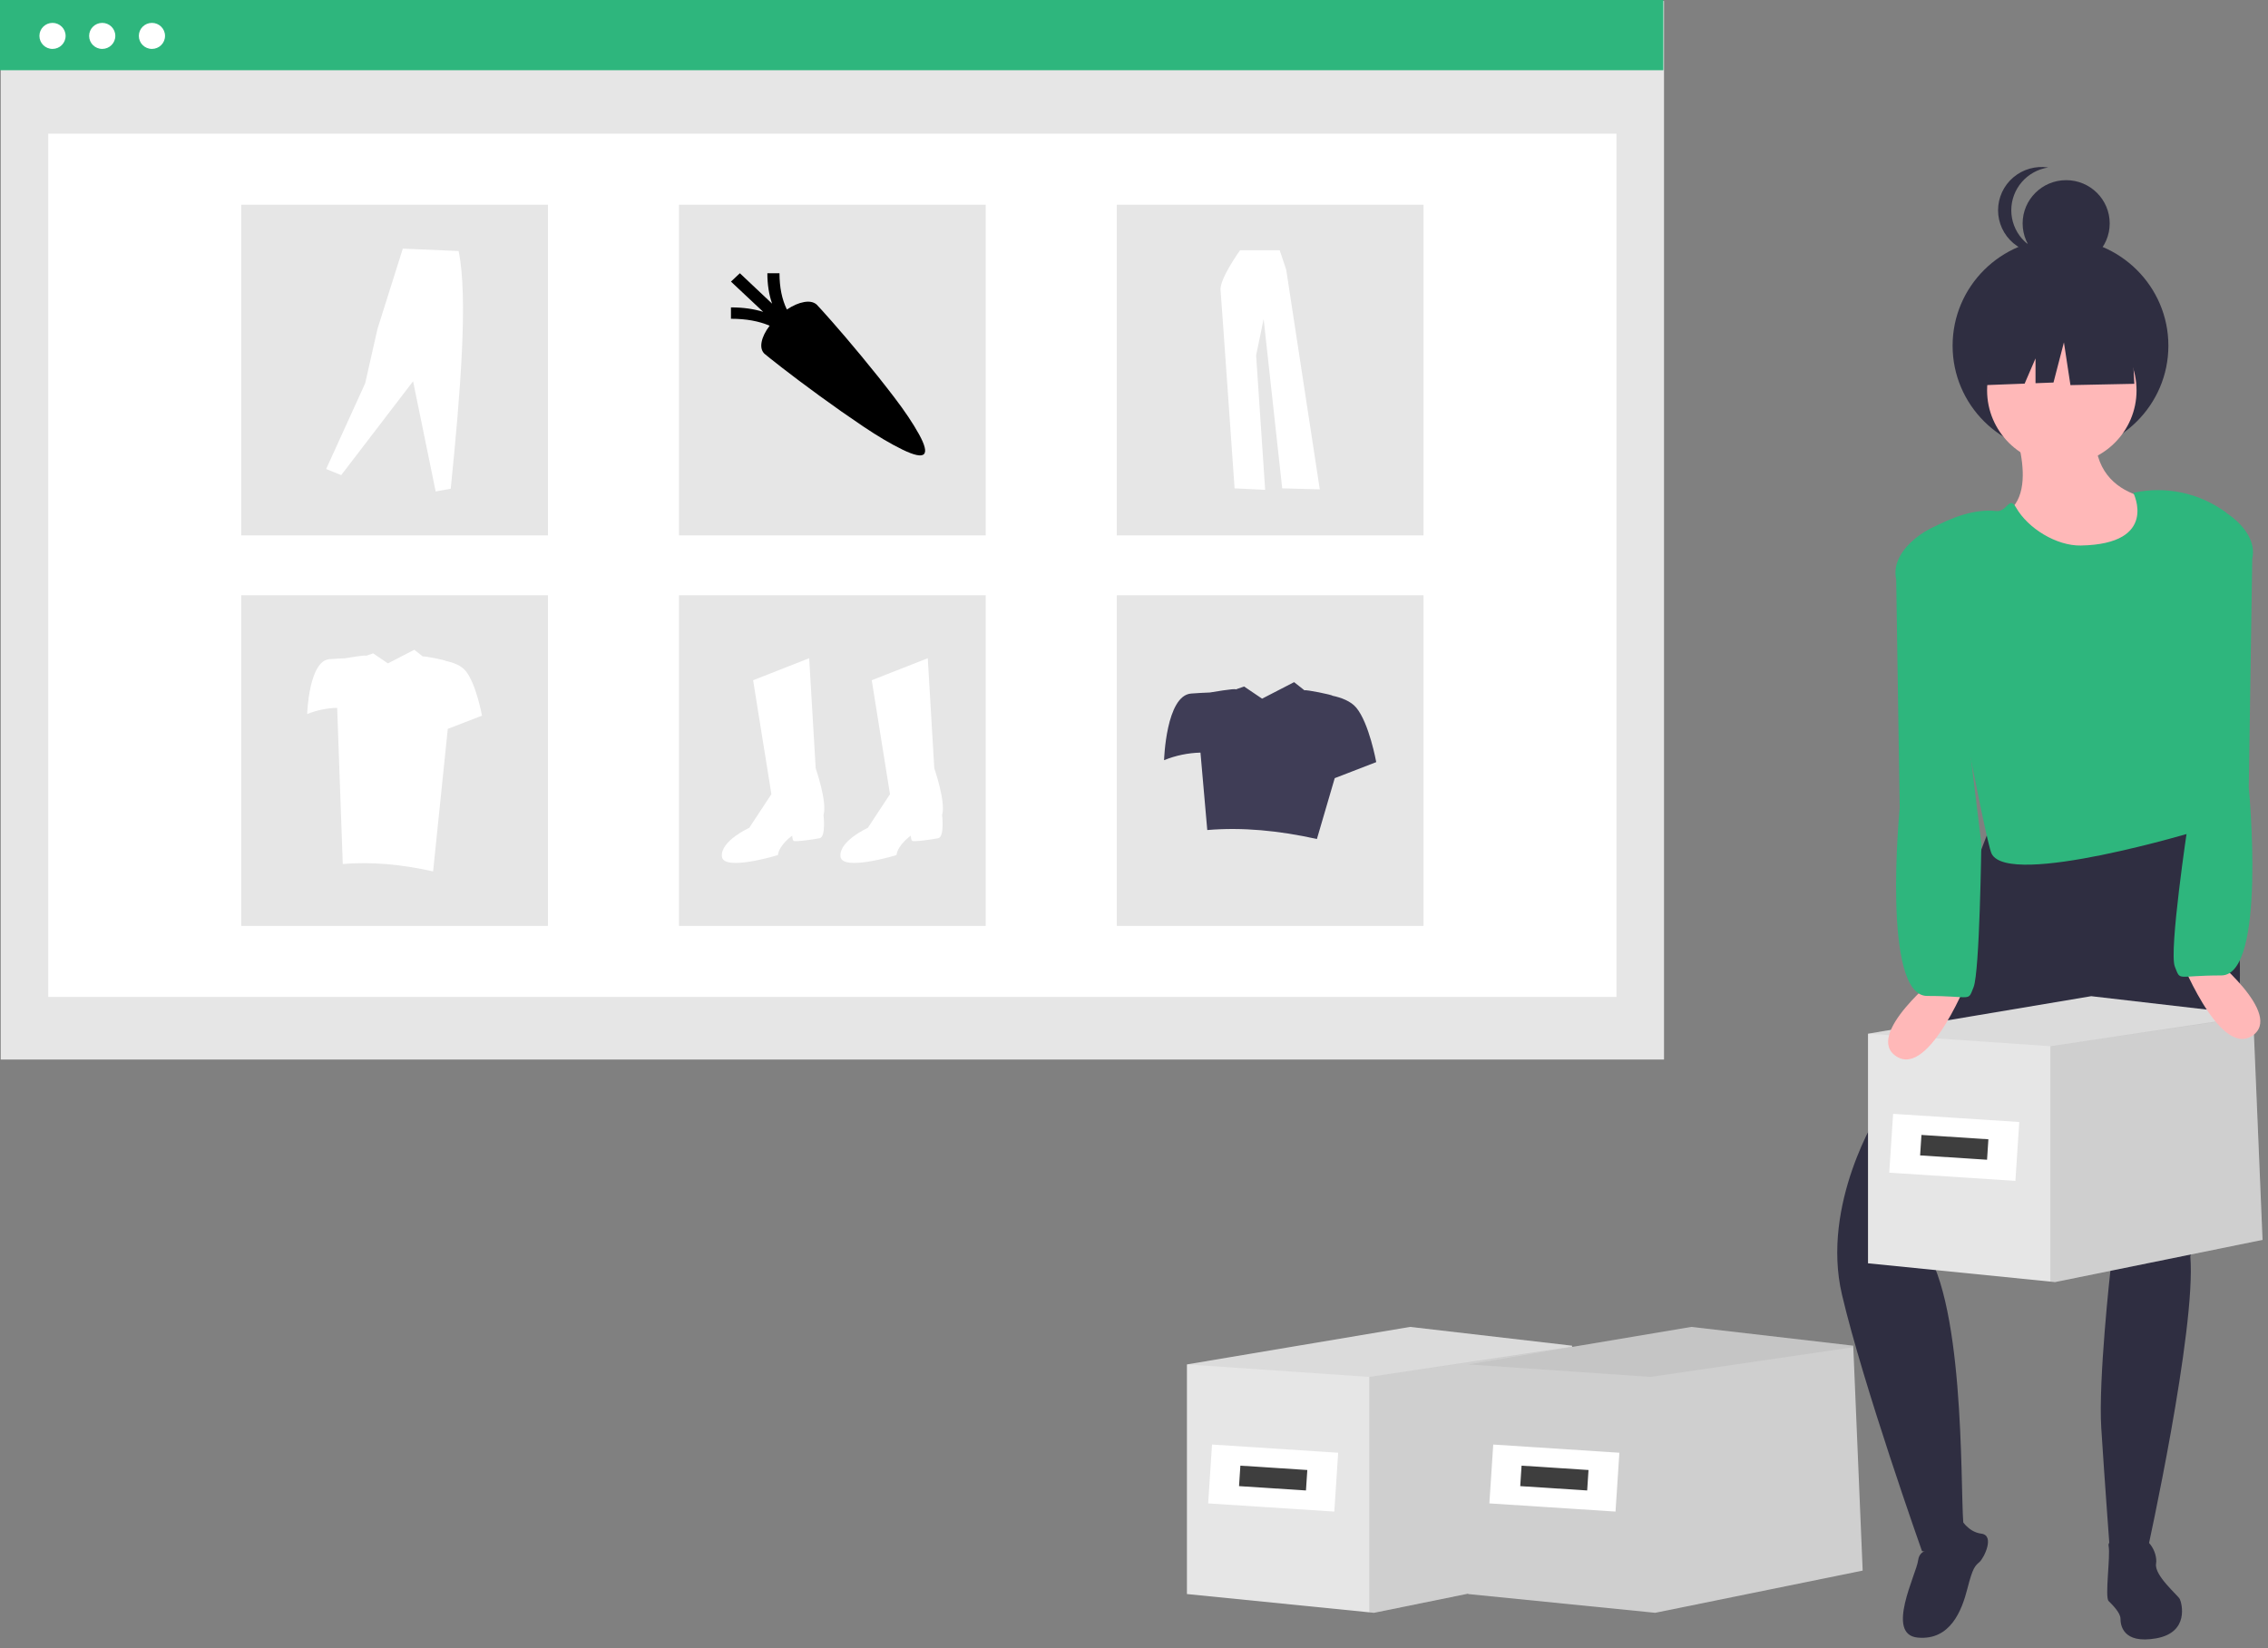<svg width="216" height="157" viewBox="0 0 216 157" fill="none" xmlns="http://www.w3.org/2000/svg">
<rect x="0" y="0" width="216" height="157" fill="#808080" stroke="none"/>
<g clip-path="url(#clip0)">
<path d="M158.478 0.09H0.068V100.932H158.478V0.09Z" fill="#E6E6E6"/>
<path d="M153.948 12.737H4.597V94.966H153.948V12.737Z" fill="white"/>
<path d="M158.41 0H0V6.689H158.41V0Z" fill="#2EB67D"/>
<path d="M5.001 4.66C5.69 4.66 6.248 4.105 6.248 3.42C6.248 2.735 5.69 2.18 5.001 2.18C4.312 2.18 3.754 2.735 3.754 3.42C3.754 4.105 4.312 4.66 5.001 4.66Z" fill="white"/>
<path d="M9.736 4.66C10.425 4.66 10.983 4.105 10.983 3.42C10.983 2.735 10.425 2.18 9.736 2.18C9.047 2.18 8.488 2.735 8.488 3.42C8.488 4.105 9.047 4.66 9.736 4.66Z" fill="white"/>
<path d="M14.47 4.66C15.159 4.66 15.717 4.105 15.717 3.42C15.717 2.735 15.159 2.18 14.47 2.18C13.781 2.18 13.223 2.735 13.223 3.42C13.223 4.105 13.781 4.66 14.47 4.66Z" fill="white"/>
<path d="M52.184 19.501H22.973V51.001H52.184V19.501Z" fill="#E6E6E6"/>
<path d="M93.878 19.501H64.667V51.001H93.878V19.501Z" fill="#E6E6E6"/>
<path d="M135.572 19.501H106.361V51.001H135.572V19.501Z" fill="#E6E6E6"/>
<path d="M52.184 56.703H22.973V88.203H52.184V56.703Z" fill="#E6E6E6"/>
<path d="M93.878 56.703H64.667V88.203H93.878V56.703Z" fill="#E6E6E6"/>
<path d="M135.572 56.703H106.361V88.203H135.572V56.703Z" fill="#E6E6E6"/>
<path d="M71.727 64.799L77.064 62.701L77.685 73.188C77.685 73.188 78.802 76.395 78.43 77.629C78.43 77.629 78.678 79.727 78.058 79.85C77.437 79.973 75.699 80.22 75.575 80.097C75.451 79.973 75.451 79.603 75.451 79.603C75.451 79.603 74.21 80.467 74.086 81.454C74.086 81.454 68.873 83.058 68.749 81.577C68.624 80.097 71.355 78.863 71.355 78.863L73.465 75.655L71.727 64.799Z" fill="white"/>
<path d="M83.022 64.799L88.359 62.701L88.98 73.188C88.98 73.188 90.097 76.395 89.725 77.629C89.725 77.629 89.973 79.727 89.352 79.85C88.732 79.973 86.994 80.22 86.87 80.097C86.746 79.973 86.746 79.603 86.746 79.603C86.746 79.603 85.505 80.467 85.381 81.454C85.381 81.454 80.168 83.058 80.043 81.577C79.919 80.097 82.65 78.863 82.65 78.863L84.76 75.655L83.022 64.799Z" fill="white"/>
<path d="M31.062 44.678L32.496 45.262L39.341 36.32L41.492 46.817L42.926 46.557C43.846 37.508 44.596 28.277 43.676 23.912L38.363 23.685L35.951 31.331L34.778 36.514L31.062 44.678Z" fill="white"/>
<path d="M118.104 23.839C118.104 23.839 116.147 26.544 116.242 27.635C116.338 28.727 117.579 46.52 117.579 46.52L120.491 46.662L119.631 33.851L120.347 30.387L122.114 46.52L125.694 46.615L122.496 25.69L121.875 23.839L118.104 23.839Z" fill="white"/>
<path d="M129.166 67.41C128.646 66.79 127.753 66.455 126.895 66.274C126.921 66.196 124.286 65.655 124.242 65.767L123.249 64.981L120.199 66.555L118.484 65.395L117.688 65.676C117.72 65.537 115.216 65.968 115.216 65.968C114.737 65.985 114.126 66.015 113.442 66.067C111.047 66.25 110.863 72.416 110.863 72.416C111.965 71.968 113.14 71.723 114.33 71.694L114.978 79.07C118.308 78.787 121.8 79.117 125.419 79.925L127.117 74.127L131.07 72.599C131.07 72.599 130.394 68.875 129.166 67.41Z" fill="#3F3D56"/>
<path d="M44.335 63.898C43.907 63.387 43.171 63.111 42.464 62.962C42.485 62.898 40.314 62.453 40.278 62.544L39.459 61.897L36.946 63.194L35.534 62.238L34.877 62.47C34.904 62.355 32.841 62.71 32.841 62.71C32.446 62.724 31.943 62.748 31.379 62.791C29.406 62.942 29.254 68.023 29.254 68.023C30.162 67.654 31.13 67.452 32.111 67.428L32.645 82.305C35.388 82.071 38.266 82.343 41.248 83.009L42.646 69.433L45.904 68.174C45.904 68.174 45.347 65.105 44.335 63.898Z" fill="white"/>
<path d="M150.616 149.615L130.856 153.636L130.405 153.59L113.041 151.848V129.975L134.298 126.402L149.718 128.19L149.724 128.287V128.332L150.616 149.615Z" fill="#E6E6E6"/>
<path opacity="0.1" d="M150.616 149.615L130.856 153.636L130.405 153.59V131.166L149.724 128.287L150.616 149.615Z" fill="black"/>
<path opacity="0.05" d="M149.724 128.332L149.718 128.338L130.405 131.166L113.041 129.975L134.298 126.402L149.718 128.19L149.724 128.287V128.332Z" fill="black"/>
<path d="M127.445 138.388L115.431 137.608L115.063 143.214L127.077 143.993L127.445 138.388Z" fill="white"/>
<path d="M124.506 140.033L118.131 139.619L118.003 141.569L124.378 141.982L124.506 140.033Z" fill="#3E3E3E"/>
<path d="M177.397 149.615L157.637 153.636L157.187 153.59L139.822 151.848V129.975L161.079 126.402L176.499 128.19L176.505 128.287V128.332L177.397 149.615Z" fill="#CFCFCF"/>
<path opacity="0.05" d="M176.505 128.332L176.499 128.338L157.187 131.166L139.822 129.975L161.079 126.402L176.499 128.19L176.505 128.287V128.332Z" fill="black"/>
<path d="M154.227 138.388L142.213 137.608L141.845 143.214L153.859 143.993L154.227 138.388Z" fill="white"/>
<path d="M151.287 140.033L144.912 139.619L144.784 141.569L151.159 141.982L151.287 140.033Z" fill="#3E3E3E"/>
<path d="M191.696 40.449C191.696 40.449 195.182 49.401 188.79 49.401C182.399 49.401 198.669 58.353 205.06 53.155C211.452 47.957 207.675 47.668 207.675 47.668C207.675 47.668 199.25 48.535 199.54 41.026L191.696 40.449Z" fill="#FFB8B8"/>
<path d="M196.238 43.143C201.912 43.143 206.513 38.571 206.513 32.93C206.513 27.289 201.912 22.717 196.238 22.717C190.563 22.717 185.962 27.289 185.962 32.93C185.962 38.571 190.563 43.143 196.238 43.143Z" fill="#2F2E41"/>
<path d="M189.953 77.702L178.912 106.003C178.912 106.003 173.392 114.666 175.426 123.33C177.46 131.993 183.048 147.761 183.048 147.761C183.048 147.761 187.27 148.829 186.98 145.075C186.689 141.32 187.161 123.119 182.803 118.21L200.412 98.206L200.993 121.019C200.993 121.019 199.831 131.416 200.121 136.036C200.412 140.657 200.993 148.454 200.993 148.454L204.479 147.877C204.479 147.877 209.183 126.606 208.601 119.675C208.601 119.675 219.396 85.999 208.356 77.913L189.953 77.702Z" fill="#2F2E41"/>
<path d="M184.262 147.714C184.262 147.714 182.841 147.354 182.677 148.65C182.513 149.946 179.523 155.709 182.645 155.998C185.766 156.286 186.846 153.383 187.369 151.342C187.892 149.301 188.09 149.184 188.527 148.793C188.963 148.402 190.002 146.26 188.698 146.097C187.395 145.934 186.726 144.66 186.726 144.66C186.726 144.66 186.315 148.234 184.262 147.714Z" fill="#2F2E41"/>
<path d="M203.269 146.712C203.269 146.712 200.633 146.337 200.821 147.273C201.009 148.209 200.444 152.14 200.821 152.514C201.197 152.889 201.951 153.637 201.951 154.199C201.951 154.76 202.139 156.632 205.34 156.071C208.542 155.509 207.788 152.701 207.6 152.327C207.412 151.953 205.152 150.081 205.34 148.958C205.529 147.835 204.399 145.963 203.269 146.712Z" fill="#2F2E41"/>
<path d="M196.364 44.264C200.295 44.264 203.481 41.096 203.481 37.189C203.481 33.282 200.295 30.115 196.364 30.115C192.434 30.115 189.247 33.282 189.247 37.189C189.247 41.096 192.434 44.264 196.364 44.264Z" fill="#FFB8B8"/>
<path d="M203.172 46.946C203.172 46.946 205.654 51.828 198.172 51.966C195.872 52.009 193.136 50.343 192.007 48.35C191.342 47.177 191.174 48.798 190.098 48.679C188.061 48.454 185.884 49.294 183.937 50.323C183.685 50.456 183.488 50.671 183.378 50.933C183.269 51.194 183.254 51.485 183.337 51.756C184.814 56.627 189.031 80.057 189.682 81.332C191.345 84.59 209.339 79.134 209.339 79.134C209.585 70.27 206.348 57.87 212.041 48.851C210.789 47.915 209.348 47.261 207.817 46.932C206.286 46.603 204.701 46.608 203.172 46.946Z" fill="#2EB67D"/>
<path d="M203.02 31.75L197.805 29.035L190.604 30.145L189.115 36.686L192.823 36.544L193.859 34.141V36.504L195.571 36.439L196.564 32.613L197.185 36.686L203.268 36.562L203.02 31.75Z" fill="#2F2E41"/>
<path d="M196.778 25.404C199.068 25.404 200.924 23.559 200.924 21.283C200.924 19.007 199.068 17.162 196.778 17.162C194.488 17.162 192.632 19.007 192.632 21.283C192.632 23.559 194.488 25.404 196.778 25.404Z" fill="#2F2E41"/>
<path d="M191.551 20.029C191.551 19.044 191.905 18.093 192.55 17.345C193.195 16.598 194.087 16.105 195.066 15.955C194.475 15.865 193.872 15.903 193.298 16.067C192.723 16.23 192.191 16.515 191.738 16.902C191.284 17.289 190.921 17.769 190.671 18.308C190.422 18.848 190.292 19.435 190.292 20.029C190.292 20.623 190.422 21.21 190.671 21.749C190.921 22.289 191.284 22.769 191.738 23.156C192.191 23.542 192.723 23.827 193.298 23.991C193.872 24.154 194.475 24.192 195.066 24.102C194.087 23.953 193.195 23.459 192.55 22.712C191.905 21.965 191.551 21.013 191.551 20.029Z" fill="#2F2E41"/>
<path d="M215.481 118.111L195.721 122.131L195.271 122.085L177.906 120.343V98.47L199.163 94.898L214.583 96.685L214.589 96.782V96.828L215.481 118.111Z" fill="#E6E6E6"/>
<path opacity="0.1" d="M215.481 118.111L195.721 122.131L195.271 122.085V99.662L214.589 96.782L215.481 118.111Z" fill="black"/>
<path opacity="0.05" d="M214.589 96.828L214.583 96.833L195.271 99.662L177.906 98.47L199.163 94.898L214.583 96.685L214.589 96.782V96.828Z" fill="black"/>
<path d="M192.311 106.883L180.297 106.104L179.929 111.709L191.943 112.488L192.311 106.883Z" fill="white"/>
<path d="M189.371 108.528L182.996 108.114L182.868 110.064L189.243 110.477L189.371 108.528Z" fill="#3E3E3E"/>
<path d="M184.7 92.852C184.7 92.852 177.436 98.628 180.632 100.649C183.828 102.671 187.605 92.852 187.605 92.852H184.7Z" fill="#FFB8B8"/>
<path d="M185.014 50.072C184.638 49.65 179.887 52.059 180.591 55.2L180.923 76.969C180.923 76.969 179.18 94.874 183.538 94.874C187.896 94.874 187.381 95.476 187.962 94.032C188.543 92.588 188.699 80.355 188.699 80.355L185.014 50.072Z" fill="#2EB67D"/>
<path d="M207.485 90.898C207.485 90.898 211.262 100.717 214.457 98.696C217.653 96.674 210.39 90.898 210.39 90.898H207.485Z" fill="#FFB8B8"/>
<path d="M208.356 78.646C208.356 78.646 206.546 90.634 207.127 92.078C207.708 93.522 207.194 92.92 211.552 92.92C215.91 92.92 214.167 75.015 214.167 75.015L214.498 53.247C215.203 50.105 210.452 47.697 210.076 48.118L205.899 62.283L208.356 78.646Z" fill="#2EB67D"/>
<path d="M87.986 43.268C87.727 43.511 87.047 43.364 85.946 42.828C84.845 42.291 83.605 41.56 82.227 40.634C80.849 39.708 79.455 38.73 78.047 37.703C76.639 36.675 75.456 35.788 74.499 35.043C73.542 34.297 72.974 33.845 72.793 33.687C72.528 33.416 72.444 33.041 72.54 32.56C72.637 32.08 72.889 31.569 73.299 31.027C72.275 30.587 71.048 30.366 69.615 30.366V29.282C70.747 29.282 71.77 29.423 72.685 29.706L69.615 26.825L70.464 26.029L73.533 28.926C73.232 28.056 73.082 27.091 73.082 26.029H74.237C74.237 27.373 74.472 28.525 74.942 29.485C75.519 29.101 76.064 28.864 76.576 28.774C77.087 28.683 77.487 28.762 77.776 29.011C77.945 29.18 78.426 29.714 79.221 30.612C80.015 31.51 80.96 32.62 82.055 33.941C83.15 35.263 84.192 36.57 85.179 37.864C86.166 39.157 86.945 40.32 87.517 41.354C88.088 42.387 88.245 43.025 87.986 43.268Z" fill="black"/>
</g>
<defs>
<clipPath id="clip0">
<rect width="215.481" height="156.174" fill="white"/>
</clipPath>
</defs>
</svg>
